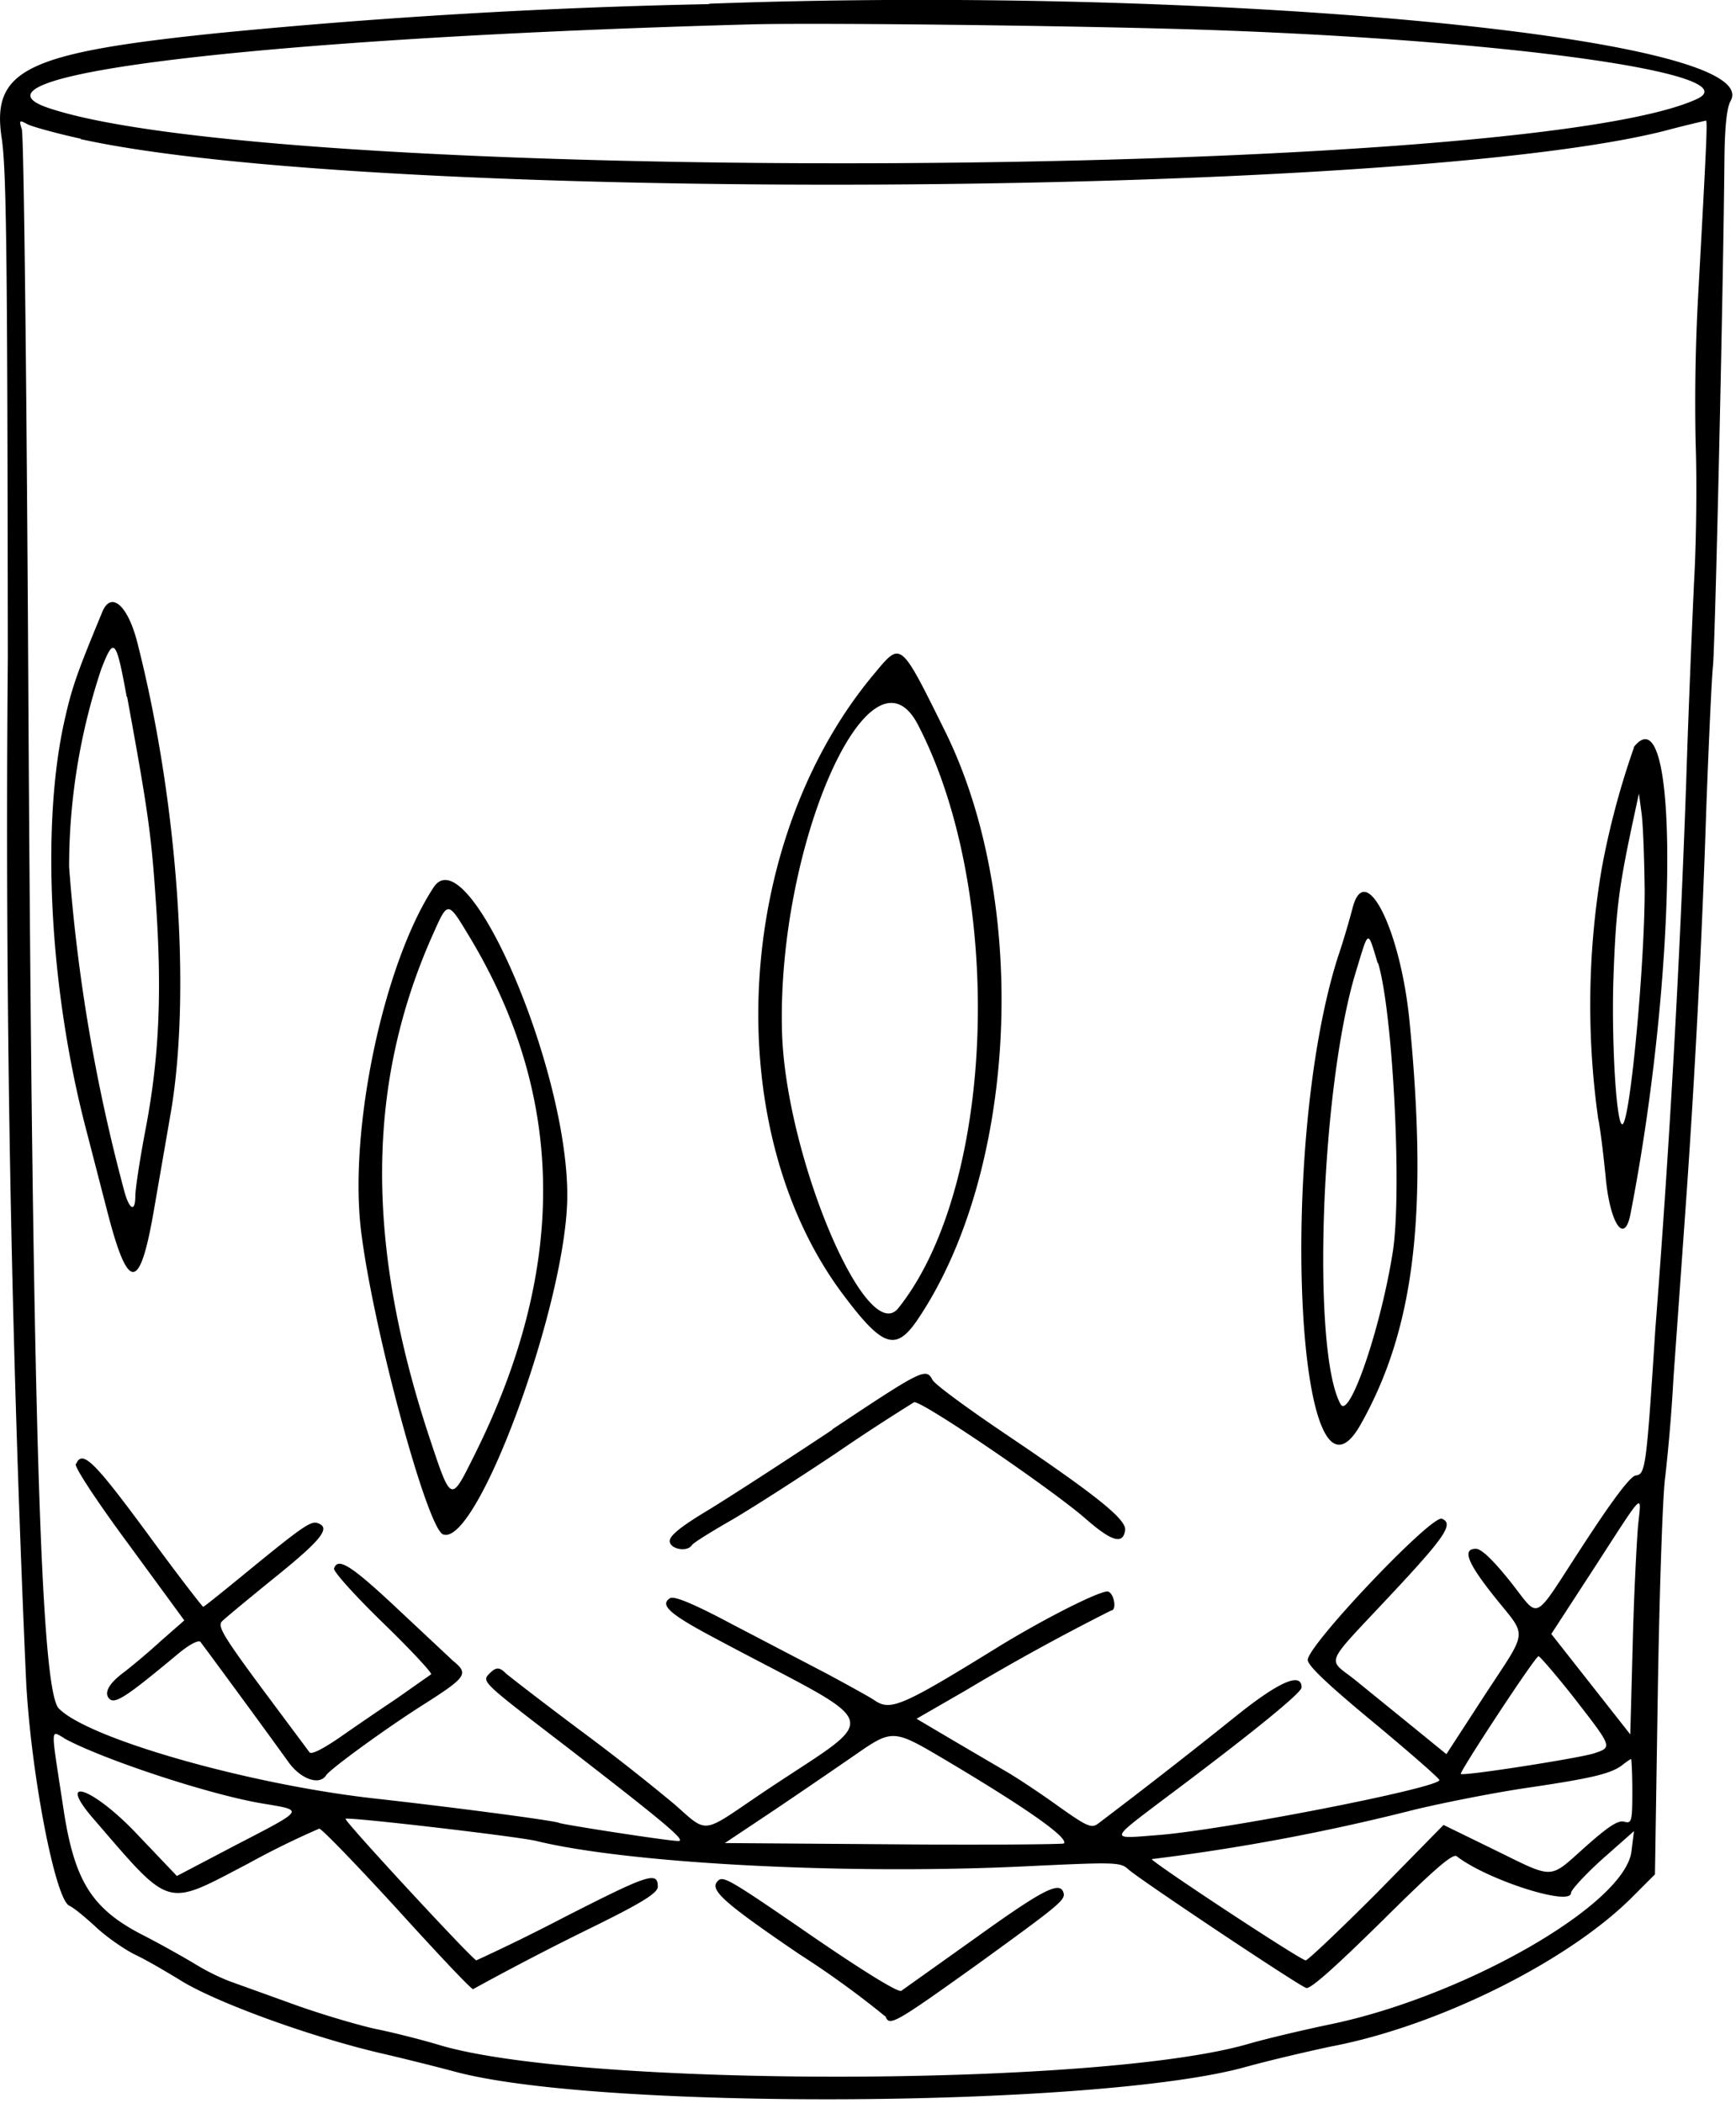 <svg fill="none" xmlns="http://www.w3.org/2000/svg" viewBox="0 0 422 511"><path fill-rule="evenodd" clip-rule="evenodd" d="M172.4 1a1538 1538 0 00-119 7c-47 4.8-55.5 8.9-53 25.5 1.2 7.7 1.4 30.3 1.5 126.3a4674.5 4674.5 0 004.4 247.6c1 22.2 7 53.8 10.5 55.6 1.3.6 4.1 3 6.4 5.1 2.3 2.2 6.5 5.2 9.4 6.7 3 1.4 7.7 4.2 10.7 6 8.3 5.4 31.6 13.9 49 18 6.1 1.4 14.4 3.5 18.5 4.6 35.3 9.4 156.5 8.7 192-1.2 5.8-1.6 15.2-3.8 20.9-5 26.2-5 58.2-21 73.6-36.8l5-5 .7-44.8c.4-24.6 1.2-48 1.8-51.8a427 427 0 002-24l2.6-36.5a2563 2563 0 005.4-102.5c.6-16 1.3-31.2 1.6-34 .5-4.2 2.5-90.2 2.8-124 .1-7.2.6-11.8 1.5-13.3C429.4 9 295.1-3.6 172.4.9zm125 6.4c72.8 2.7 128.1 10.8 115 16.7-43 19.7-346 21.1-401 2-22.8-8 54-17 172-20.2 18.3-.4 84.8.4 114 1.5zM19.6 33.8c71 15.7 320.2 14.4 385-2a304 304 0 0110.1-2.5c.4 0 .1 6.3-1.9 42.5a479 479 0 00-.6 36.2c.3 7.9.2 23-.4 33.5-.5 10.7-1.4 32.4-1.9 48.3a3126.6 3126.6 0 01-7.5 133c-2.2 34-2.4 35.4-4.8 35.7-1.3.2-5.6 5.9-12.7 16.8-12.7 19.4-10.3 18.3-17.9 8.8-4-5-6.9-7.8-8.2-7.8-3.4 0-2.2 3.3 4.6 11.8 8 10 8.2 7.4-2.7 24.1l-9.1 14-8.6-7-13.8-11.2c-6.6-5.2-7.5-3 8.6-20.2 13.5-14.4 15.7-17.6 12.7-18.8-2.5-1-32.6 30.7-32.6 34.3 0 1.4 5 6.1 16 15.2 8.8 7.3 16 13.6 16 14 0 1.9-53.2 12.3-68.9 13.4-11.3.9-11.4 1.3 2.1-8.9 21-15.7 33.3-25.7 33.3-27 0-3.8-5.4-1.5-16 7a1483 1483 0 01-33.5 26.1c-1.6 1.2-2.8.6-9.7-4.3-4.3-3.1-9.9-6.8-12.3-8.2l-13.3-7.8-8.8-5.2 11.8-6.8a557.9 557.9 0 0135.5-19.5c1.4 0 .8-4-.7-4.6-1.5-.5-15.3 6.4-27 13.6-23.5 14.5-26 15.5-30 12.7-1.2-.8-6.3-3.6-11.5-6.4l-23-12c-9.2-4.9-14-6.9-15-6.3-2.6 1.6-.2 3.8 10.1 9.3 43.7 23.4 42.1 17.8 11 38.9-13.4 9.1-12 9-19.9 2a528 528 0 00-23.2-18.2c-9.1-6.8-17.1-13-17.9-13.7-1.6-1.6-2.4-1.6-4 0-2 2-1.9 2 19.1 18.1 23.8 18.4 28.8 22.6 26.8 22.6-2.5 0-28.2-4-29-4.4-.8-.5-24.8-3.7-45.5-6-30.5-3.5-69-14.5-76.1-21.8-4.4-4.4-6.4-71-7.4-245C6.5 95 5.8 32.7 5.3 31.4c-.7-2.2-.6-2.3 1.4-1.2 1.2.6 7 2.2 12.9 3.5zm5.3 114.8c-5.8 14-7.3 18-9 25.5-6 25.4-4 65.8 5 100.2l5.3 20.5c5 19.2 7.8 19 11.2-.7l4-23.1c5.2-29.3 1.8-76.7-8.1-115.2-2.3-8.8-6.3-12.2-8.4-7.2zm6 20.7c5.1 27.8 5.9 33.5 7 50 1.5 21.9.8 37.7-2.5 55-1.4 7.3-2.5 14.6-2.5 16.2 0 4.4-1.6 3.4-2.9-1.9a423 423 0 01-13.2-78 152 152 0 017.8-48c3.1-8 3.6-7.5 6.2 6.7zm181.7-5.7c-34.5 41-38 111.1-7.3 151.4 9.2 12.2 12.4 13.3 17.5 6 24.5-35.8 27.7-101.2 7-143.2-11-22.2-10.7-22-17.2-14.2zm10.6 12.6c21.2 41 18.8 112-4.8 141.6-7.7 9.8-27.4-36.8-28.3-67-1.3-45.5 21.6-97 33.1-74.6zm174 5.4a197 197 0 00-7.8 29.2 198.2 198.2 0 00-.9 61c.4 1.7 1.2 8 1.8 14 1 11.3 4.5 16.7 6 9.4 11.6-59.2 12.1-128.3.8-113.6zm2.6 34.7c0 17.8-3.4 54.8-5.3 56.8-1.5 1.5-2.8-19.3-2.3-35.3.6-16.8 1.3-22.1 4.8-38.5l1.4-6.5.6 4.5c.4 2.5.7 11 .8 19zm-294.4-.7c-12.2 18.6-20.7 59-17.6 83.7 2.9 23.5 16 72 19.9 73.5 8.3 3.2 30.2-56.6 30.2-82.4 0-31.3-24.3-87.3-32.5-74.8zm223.4 5c-.6 2.3-2.1 7.6-3.5 11.7-14.7 45.7-10.2 141.2 5.4 113.9 13-23 16.5-50.6 12-97.4-2.1-22.7-10.8-40.2-13.9-28.2zM114 227.4c23.7 39.2 24 81 1.1 126.6-5.5 11-5.4 11.2-10.6-4.4-15.7-47.3-15.5-86.2.7-122.5 3.7-8.3 3.6-8.3 8.8.3zm221 6.6c3.6 11.8 5.9 56.3 3.5 70.6-3 18.6-10.5 40.3-12.6 36.6-7.1-12.6-4.9-77 3.7-105.1 3.2-10.5 2.8-10.3 5.3-2.1zM202.3 347.4c-11.6 7.7-25.2 16.5-30.3 19.6-6.5 3.9-9.2 6.1-9.2 7.4 0 2 4.3 2.8 5.4 1 .3-.5 4.3-3 8.8-5.6 4.6-2.6 16.3-10.1 26.2-16.7a501 501 0 0119-12.4c1.6-.6 33.2 20.9 41.7 28.3 6.4 5.6 9.1 6.3 9.6 2.8.4-2.6-7-8.5-29.1-23.4-9.2-6.2-17.1-12-17.7-13.1-1.6-3-2.3-2.7-24.4 12zm-183.9 8.3c-.3.8 5.3 9.3 13 19.7l13.4 18.3-5.7 5a169 169 0 01-8.7 7.4c-3.6 2.6-5 4.8-4.1 6.3 1.3 2 3.8.4 16.9-10.5 2.6-2.2 5-3.5 5.5-3 .8 1 15.6 21.1 21.4 29.2 3 4.2 7.6 5.8 9.2 3.2.9-1.4 13.7-10.8 23.1-16.8 11.2-7.1 11.6-7.8 7.7-11L96 390.3c-10.7-10-13.9-12-14.8-9.2-.2.7 5.1 6.6 11.9 13.2 6.8 6.6 12 12.2 11.7 12.5l-8.4 5.9a875 875 0 00-14.2 9.7c-4 2.7-6.6 4-7 3.3L63.5 410c-9.4-12.7-10.7-15-9.5-16.1.8-.8 6.6-5.6 12.9-10.7 11.4-9.2 13.5-12 10.4-13.1-1.7-.7-3.7.7-18.7 13-4.9 4-9 7.3-9.2 7.3-.2 0-6.4-8-13.7-18C23 355.2 20 352.1 18.5 355.7zm379.8 14.9c-.3 3.4-1 16.3-1.3 28.5l-.6 22.3-19.2-24.4 10.6-16.3c12.3-19 11.3-18 10.5-10.1zm-15.5 42c9.3 12 9.3 11.9 4.8 13.4-3.2 1.1-31.8 5.6-32.4 5-.4-.4 18.1-28.6 18.9-28.6.3 0 4.3 4.6 8.7 10.2zm-367.2 9.7c9 5 36 14 49 16 9.4 1.6 9.6 1.3-7.2 10L43 455.8l-10-10.5c-10.7-11.2-19.5-14-10.2-3.3 19 22 17.2 21.4 37.5 10.8a204 204 0 0117.3-8.5c.6 0 9.1 8.8 18.9 19.5 9.8 10.8 18 19.5 18.5 19.5a687.2 687.2 0 0129.1-15.1c12.2-6 15.8-8.3 15.8-9.8 0-3.8-2.3-3-22.7 7.4a483 483 0 01-21.4 10.5c-.8 0-32.3-34-31.8-34.4.6-.5 41.9 4.3 46.4 5.4 22.6 5.5 75 8.2 117.9 6.2 23-1.1 24-1.1 26 .7 2.5 2.3 41 28 43.2 28.8 1 .4 7-5 18.4-16.2 12.7-12.6 17.2-16.5 18.2-15.8 7.3 5.7 27.8 12.3 27.8 8.9 0-.7 3.4-4.4 7.6-8.2l7.7-6.8-.6 4.8c-1.4 13-40.8 35.5-73.5 42.2-6.2 1.3-15.2 3.4-20 4.8-36.5 10.4-161.6 10.5-196.2.2-4.3-1.3-11.4-3.1-15.9-4-4.4-1-13.6-3.7-20.4-6.2l-15-5.4a55 55 0 01-8.5-4.3c-3.2-1.9-8.4-4.8-11.7-6.5-13-6.5-17.3-13.2-20-31.2-3.1-20.3-3.2-18.9.2-17zm213.8 5c20.4 12.1 30.6 19.3 29.3 20.6-.3.2-19 .4-41.4.2l-41-.3 12-8a2450 2450 0 0019.5-13.3c9.2-6.4 9.4-6.4 21.6.8zm167.5 8c0 7.4-.2 7.8-2 7.3-1.5-.4-4 1.3-9.4 6.1-9 8-7.3 8-22.2.7l-12.3-6-16.2 16.5c-9 9-16.8 16.4-17.3 16.4-1.2 0-37.8-24.1-37.4-24.6a514.6 514.6 0 0063.8-12c7.5-1.8 19.8-4.2 27.3-5.3 15.6-2.3 20.4-3.4 23.2-5.5 1-.8 2-1.5 2.2-1.5.1 0 .3 3.5.3 7.9zM174.5 457c-2.1 2.1 1 5 19.8 17.8a224.9 224.9 0 0121 15.2c.9 2.4 2.4 1.5 22.4-12.8 20-14.5 21.4-15.6 20.8-17.4-.9-2.8-5.1-.6-21 10.8l-18.4 13.1c-.7.5-9-4.6-21.7-13.3-20.2-13.9-21.6-14.7-22.9-13.4z" fill="#000"/></svg>
